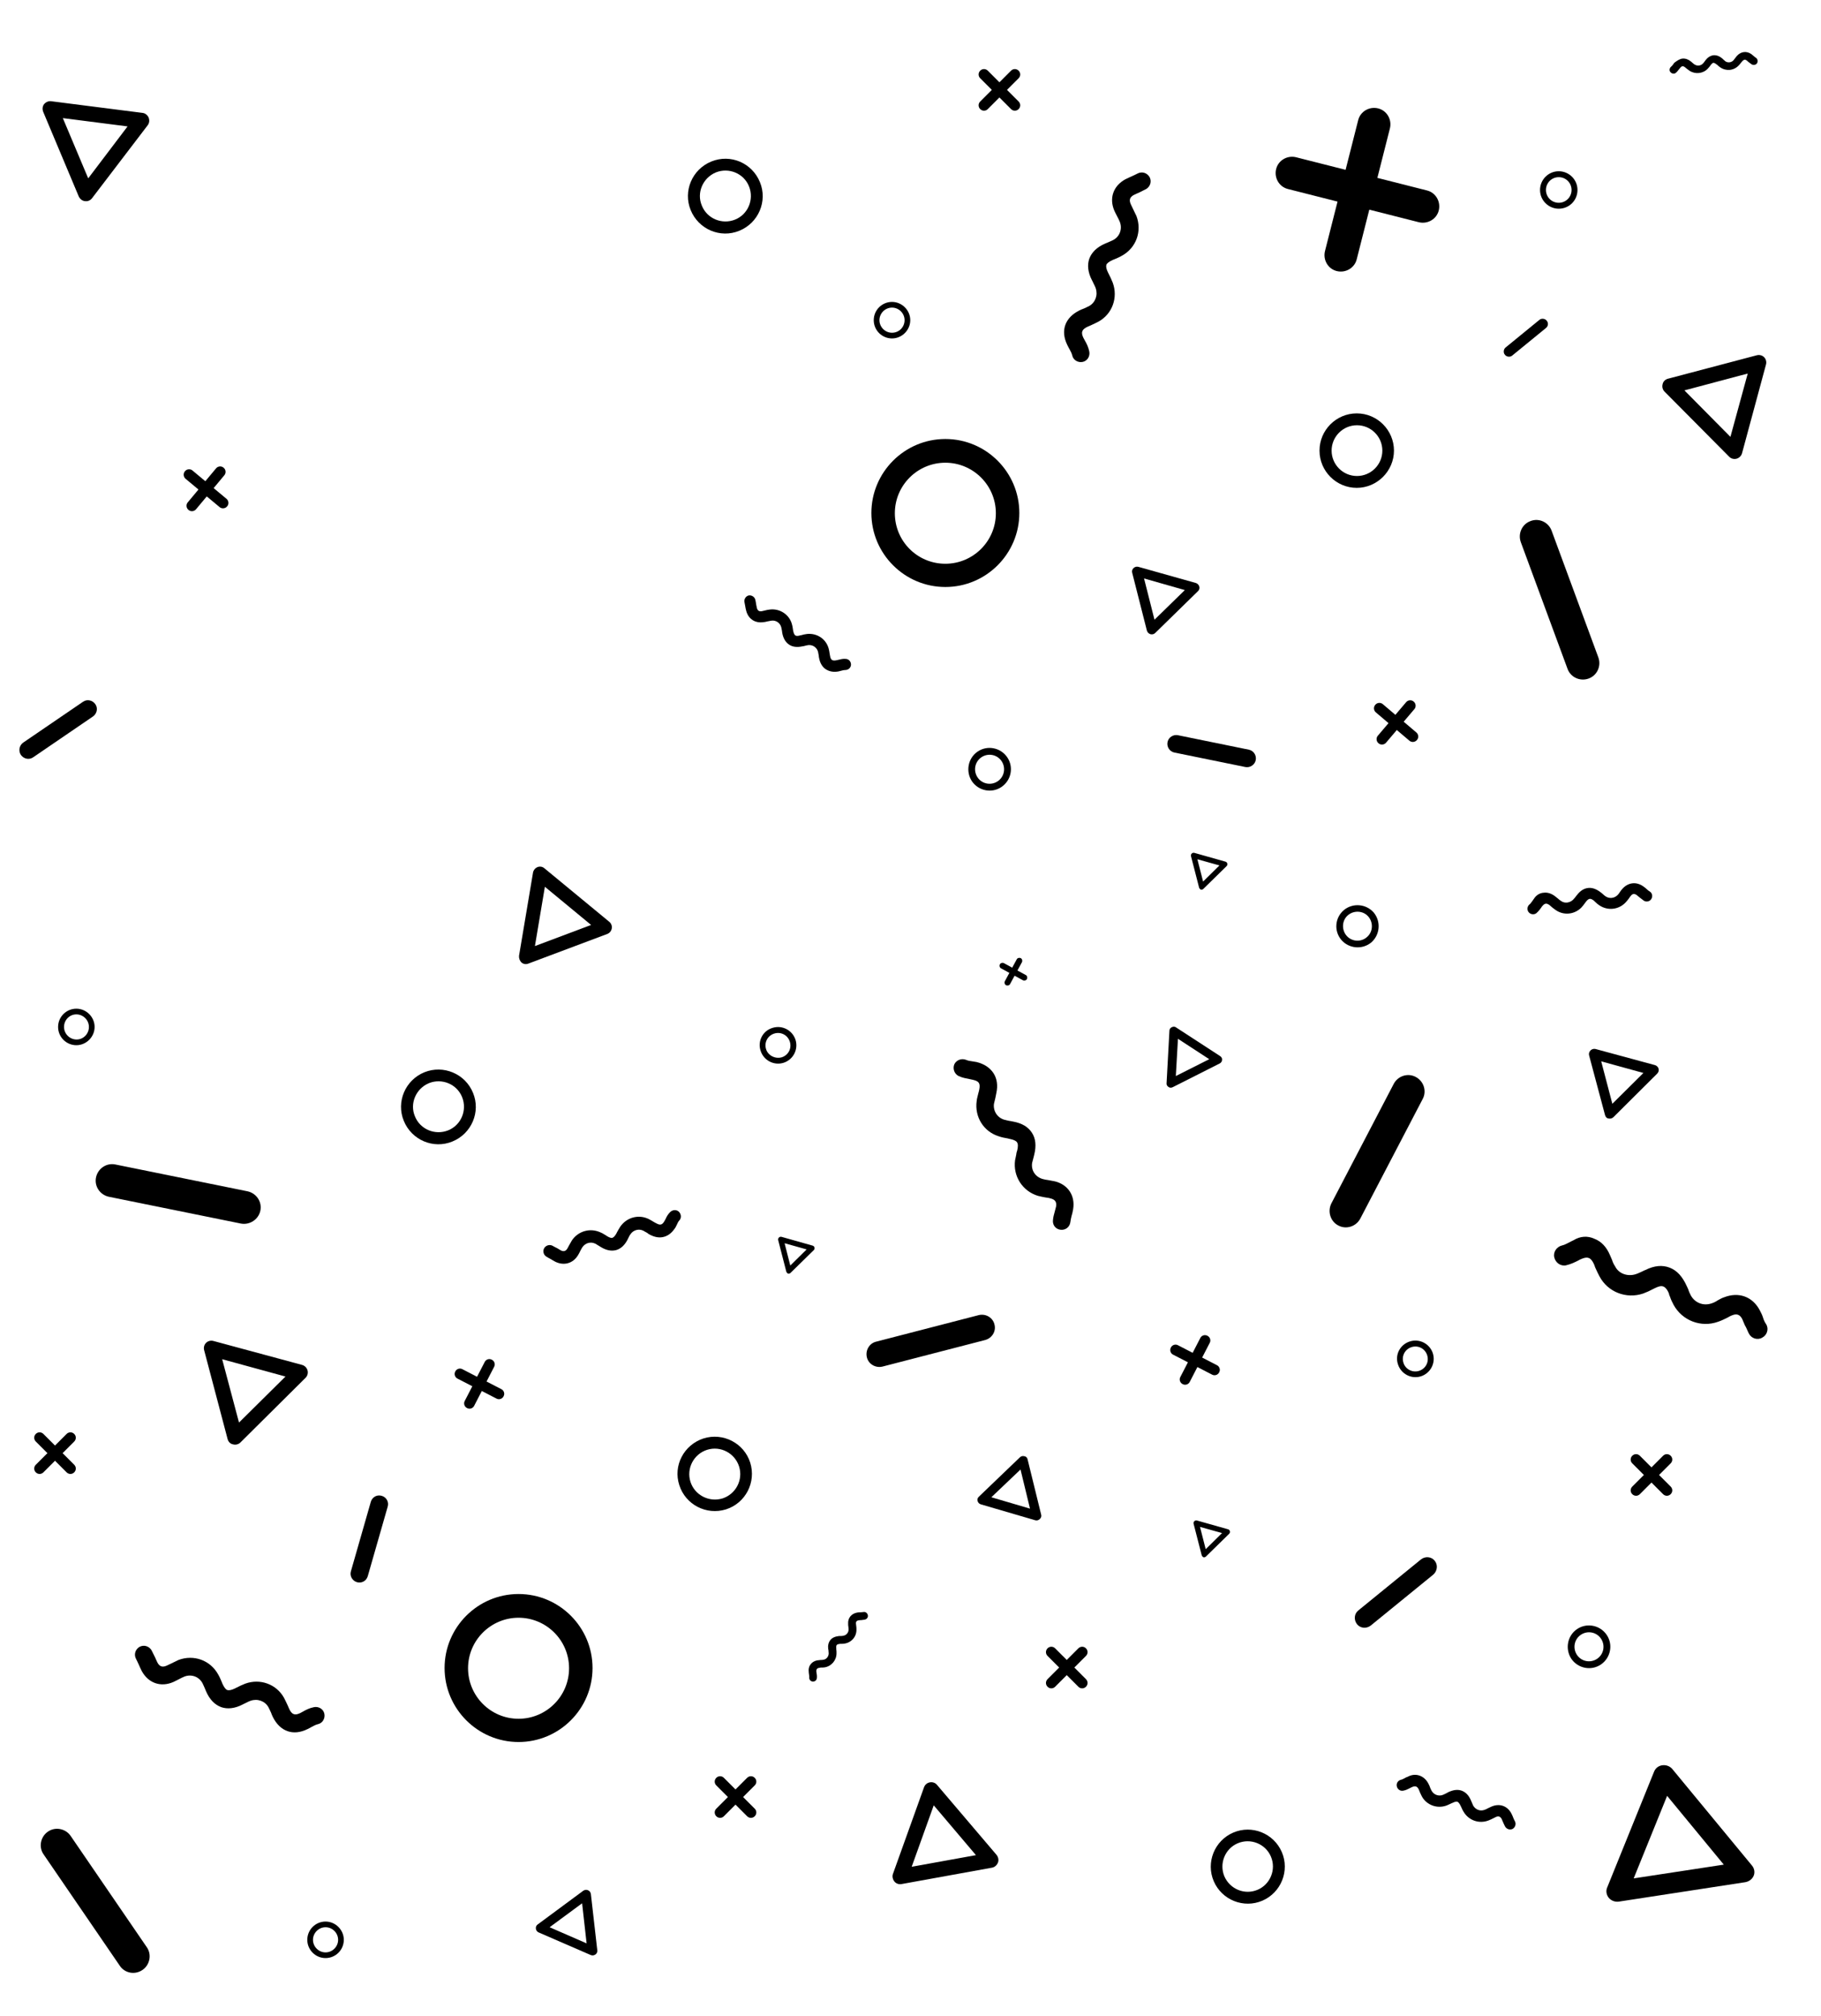 <?xml version="1.0" encoding="utf-8"?>
<!-- Generator: Adobe Illustrator 21.0.0, SVG Export Plug-In . SVG Version: 6.00 Build 0)  -->
<svg version="1.1" id="Layer_1" xmlns="http://www.w3.org/2000/svg" xmlns:xlink="http://www.w3.org/1999/xlink" x="0px" y="0px"
	 viewBox="0 0 768 850" style="enable-background:new 0 0 768 850;" xml:space="preserve">
<path d="M604.5,663.9l-26.4,21.5c-1.8,1.4-4.4,1.2-5.8-0.6l0,0c-1.4-1.8-1.2-4.4,0.6-5.8l26.4-21.5c1.8-1.4,4.4-1.2,5.8,0.6l0,0
	C606.5,659.8,606.2,662.4,604.5,663.9z"/>
<path d="M736.1,793.6l-53.4,8.2c-1.6,0.2-3.2-0.4-4.2-1.6c-1-1.2-1.3-2.9-0.7-4.3l19.8-48.9c0.6-1.5,1.9-2.5,3.5-2.7
	s3.2,0.4,4.2,1.6l33.6,40.7c1,1.2,1.3,2.9,0.7,4.3C739,792.3,737.7,793.3,736.1,793.6z M689,792l38-5.8l-23.9-29L689,792z"/>
<path d="M218.7,734.5c-17.2,0-31.2-14-31.2-31.2s14-31.2,31.2-31.2s31.2,14,31.2,31.2S235.9,734.5,218.7,734.5z M218.7,682.1
	c-11.7,0-21.3,9.5-21.3,21.3c0,11.7,9.5,21.3,21.3,21.3c11.7,0,21.3-9.5,21.3-21.3S230.4,682.1,218.7,682.1z"/>
<path d="M577.5,88.4l20.9,5.3c3.7,0.9,7.5-1.3,8.4-5l0,0c0.9-3.7-1.3-7.5-5-8.4L580.9,75l5.3-20.9c0.9-3.7-1.3-7.5-5-8.4l0,0
	c-3.7-0.9-7.5,1.3-8.4,5l-5.3,20.9l-20.9-5.3c-3.7-0.9-7.5,1.3-8.4,5l0,0c-0.9,3.7,1.3,7.5,5,8.4l20.9,5.3l-5.3,20.9
	c-0.9,3.7,1.3,7.5,5,8.4l0,0c3.7,0.9,7.5-1.3,8.4-5L577.5,88.4z"/>
<g id="_x32_OyNwC.tif">
	<g>
		<path d="M121.2,729.9c-2.5-0.9-4.6-2.9-6.1-5.9c-0.3-0.6-0.6-1.3-0.8-1.9c-0.4-0.8-0.7-1.6-1.1-2.3c-1.5-2.6-4.6-3.7-7.5-2.7
			c-0.9,0.3-1.7,0.8-2.6,1.2c-0.3,0.1-0.6,0.3-0.8,0.4c-3.3,1.7-6.4,2-9,1.1c-2.7-1-4.9-3.2-6.4-6.7c-0.2-0.4-0.3-0.8-0.5-1.2
			c-0.3-0.8-0.7-1.5-1-2.2c-1.5-2.8-4.7-3.9-7.6-2.8c-0.8,0.3-1.5,0.7-2.3,1.1c-0.8,0.4-1.5,0.8-2.4,1.2c-5.3,2.3-10.5,0.5-13.3-4.6
			c-0.5-1-0.9-1.9-1.3-2.8c-0.4-0.8-0.7-1.6-1.1-2.3c-1-1.8-0.4-4,1.4-5.1c1.8-1,4-0.4,5.1,1.4c0.6,1.1,1,2.1,1.5,3
			c0.3,0.8,0.7,1.5,1,2.2c0.9,1.7,2.1,2.1,3.9,1.3c0.6-0.3,1.3-0.6,1.9-0.9c1-0.5,2-1,3.1-1.5c6.4-2.4,13.4,0.1,16.7,6.1
			c0.6,1,1,2,1.4,2.9c0.1,0.3,0.3,0.7,0.4,1c0.7,1.5,1.4,2.5,2.1,2.7l0,0c0.7,0.2,1.8,0,3.2-0.7c0.3-0.1,0.5-0.3,0.8-0.4
			c1-0.5,2.2-1.1,3.5-1.6c6.3-2.3,13.2,0.2,16.4,6c0.6,1.1,1,2.1,1.5,3.1c0.2,0.5,0.5,1.1,0.7,1.6c1.1,2.3,2.3,2.8,4.6,1.7
			c0.4-0.2,0.8-0.4,1.3-0.7c1.2-0.7,2.6-1.4,4.5-1.8c2-0.4,4,0.8,4.4,2.8s-0.8,4-2.8,4.4c-0.8,0.2-1.6,0.6-2.5,1.1
			c-0.5,0.3-1.1,0.6-1.7,0.9C126.6,730.6,123.7,730.8,121.2,729.9z"/>
	</g>
</g>
<path d="M96,606.8l-9.9-37.5c-0.3-1.1,0-2.3,0.8-3.1s2-1.1,3.1-0.8l37.4,10.1c1.1,0.3,2,1.2,2.3,2.3s0,2.3-0.8,3.1l-27.5,27.3
	c-0.8,0.8-2,1.1-3.1,0.8C97.1,608.8,96.3,607.9,96,606.8z M93.7,573.1l7.1,26.7l19.6-19.4L93.7,573.1z"/>
<path d="M313.4,757.7l4.9-4.9c0.9-0.9,0.9-2.3,0-3.2l0,0c-0.9-0.9-2.3-0.9-3.2,0l-4.9,4.9l-4.9-4.9c-0.9-0.9-2.3-0.9-3.2,0l0,0
	c-0.9,0.9-0.9,2.3,0,3.2l4.9,4.9l-4.9,4.9c-0.9,0.9-0.9,2.3,0,3.2l0,0c0.9,0.9,2.3,0.9,3.2,0l4.9-4.9l4.9,4.9c0.9,0.9,2.3,0.9,3.2,0
	l0,0c0.9-0.9,0.9-2.3,0-3.2L313.4,757.7z"/>
<g id="_x32_OyNwC.tif_1_">
	<g>
		<path d="M348.3,282.2c-1.4-0.9-2.4-2.5-2.8-4.5c-0.1-0.4-0.2-0.9-0.2-1.3c-0.1-0.6-0.2-1.1-0.3-1.6c-0.5-1.8-2.2-3-4.1-2.8
			c-0.6,0.1-1.2,0.2-1.8,0.4c-0.2,0-0.4,0.1-0.6,0.1c-2.3,0.5-4.2,0.3-5.7-0.7s-2.5-2.7-2.9-5c0-0.3-0.1-0.5-0.1-0.8
			c-0.1-0.5-0.2-1-0.3-1.5c-0.5-1.9-2.3-3.1-4.2-2.8c-0.5,0.1-1,0.2-1.6,0.3c-0.5,0.1-1.1,0.3-1.6,0.3c-3.6,0.6-6.5-1.3-7.4-4.8
			c-0.2-0.7-0.3-1.3-0.4-1.9s-0.2-1.1-0.3-1.6c-0.3-1.2,0.4-2.5,1.6-2.9c1.2-0.3,2.5,0.4,2.9,1.6c0.2,0.7,0.3,1.4,0.4,2.1
			c0.1,0.5,0.2,1,0.3,1.5c0.3,1.2,1,1.6,2.1,1.4c0.4-0.1,0.9-0.2,1.3-0.3c0.7-0.2,1.3-0.3,2.1-0.4c4.2-0.5,8.2,2.1,9.3,6.2
			c0.2,0.7,0.3,1.3,0.4,2c0,0.2,0.1,0.5,0.1,0.7c0.2,1,0.5,1.7,0.9,2l0,0c0.4,0.3,1.1,0.3,2.1,0c0.2,0,0.4-0.1,0.5-0.1
			c0.7-0.2,1.5-0.4,2.4-0.5c4.2-0.4,8,2.1,9.1,6.2c0.2,0.7,0.3,1.4,0.4,2.1c0.1,0.4,0.1,0.7,0.2,1.1c0.3,1.6,1,2,2.6,1.7
			c0.3-0.1,0.6-0.1,0.9-0.2c0.9-0.2,1.8-0.5,3-0.4c1.3,0,2.3,1.1,2.3,2.4s-1.1,2.3-2.4,2.3c-0.5,0-1,0.1-1.7,0.3
			c-0.4,0.1-0.7,0.2-1.2,0.3C351.5,283.5,349.7,283.1,348.3,282.2z"/>
	</g>
</g>
<path d="M101.6,515.9l-55.7-11.3c-3.7-0.8-6.2-4.4-5.4-8.2l0,0c0.8-3.7,4.4-6.2,8.2-5.4l55.7,11.3c3.7,0.8,6.2,4.4,5.4,8.2l0,0
	C109,514.2,105.3,516.6,101.6,515.9z"/>
<path d="M676.9,470.1l-6.7-25.1c-0.2-0.7,0-1.5,0.6-2.1c0.5-0.5,1.3-0.8,2.1-0.6l25.1,6.8c0.7,0.2,1.3,0.8,1.5,1.5s0,1.5-0.6,2.1
	L680.5,471c-0.5,0.5-1.3,0.8-2.1,0.6C677.6,471.5,677.1,470.9,676.9,470.1z M675.3,447.5l4.7,17.9l13.1-13L675.3,447.5z"/>
<path d="M26.4,612.7l4.9-4.9c0.9-0.9,0.9-2.3,0-3.2l0,0c-0.9-0.9-2.3-0.9-3.2,0l-4.9,4.9l-4.9-4.9c-0.9-0.9-2.3-0.9-3.2,0l0,0
	c-0.9,0.9-0.9,2.3,0,3.2l4.9,4.9l-4.9,4.9c-0.9,0.9-0.9,2.3,0,3.2l0,0c0.9,0.9,2.3,0.9,3.2,0l4.9-4.9l4.9,4.9c0.9,0.9,2.3,0.9,3.2,0
	l0,0c0.9-0.9,0.9-2.3,0-3.2L26.4,612.7z"/>
<path d="M137.3,825.6c-4.3,0-7.7-3.5-7.7-7.7c0-4.3,3.5-7.7,7.7-7.7s7.7,3.5,7.7,7.7C145,822.2,141.5,825.6,137.3,825.6z
	 M137.3,812.6c-2.9,0-5.3,2.4-5.3,5.3s2.4,5.3,5.3,5.3c2.9,0,5.3-2.4,5.3-5.3S140.2,812.6,137.3,812.6z"/>
<path d="M50.5,828.8l-32.1-46.9c-2.2-3.1-1.3-7.5,1.8-9.6l0,0c3.1-2.2,7.5-1.3,9.6,1.8L61.9,821c2.2,3.1,1.3,7.5-1.8,9.6l0,0
	C56.9,832.8,52.6,832,50.5,828.8z"/>
<path d="M21.7,42.7l38.4,4.9c1.1,0.1,2.1,0.9,2.6,2c0.4,1.1,0.3,2.3-0.4,3.2L38.8,83.6c-0.7,0.9-1.8,1.4-3,1.2
	c-1.1-0.1-2.1-0.9-2.6-2l-15-35.7c-0.4-1.1-0.3-2.3,0.4-3.2C19.4,43,20.5,42.5,21.7,42.7z M53.8,53.3l-27.3-3.5l10.7,25.4L53.8,53.3
	z"/>
<g id="_x32_OyNwC.tif_2_">
	<g>
		<path d="M449.3,137c0.9-2.5,2.9-4.6,5.9-6.1c0.6-0.3,1.3-0.6,1.9-0.8c0.8-0.4,1.6-0.7,2.3-1.1c2.6-1.5,3.7-4.6,2.7-7.5
			c-0.3-0.9-0.8-1.7-1.2-2.6c-0.1-0.3-0.3-0.6-0.4-0.8c-1.7-3.3-2-6.4-1.1-9c1-2.7,3.2-4.9,6.7-6.4c0.4-0.2,0.8-0.3,1.2-0.5
			c0.8-0.3,1.5-0.7,2.2-1c2.8-1.5,3.9-4.7,2.8-7.6c-0.3-0.8-0.7-1.5-1.1-2.3s-0.8-1.5-1.2-2.4c-2.3-5.3-0.5-10.5,4.6-13.3
			c1-0.5,1.9-0.9,2.8-1.3c0.8-0.4,1.6-0.7,2.3-1.1c1.8-1,4-0.4,5.1,1.4c1,1.8,0.4,4-1.4,5.1c-1.1,0.6-2.1,1-3,1.5
			c-0.8,0.3-1.5,0.7-2.2,1c-1.7,0.9-2.1,2.1-1.3,3.9c0.3,0.6,0.6,1.3,0.9,1.9c0.5,1,1,2,1.5,3.1c2.4,6.4-0.1,13.4-6.1,16.7
			c-1,0.6-2,1-2.9,1.4c-0.3,0.1-0.7,0.3-1,0.4c-1.5,0.7-2.5,1.4-2.7,2.1l0,0c-0.2,0.7,0,1.8,0.7,3.2c0.1,0.3,0.3,0.5,0.4,0.8
			c0.5,1,1.1,2.2,1.6,3.5c2.3,6.3-0.2,13.2-6,16.4c-1.1,0.6-2.1,1-3.1,1.5c-0.5,0.2-1.1,0.5-1.6,0.7c-2.3,1.1-2.8,2.3-1.7,4.6
			c0.2,0.4,0.4,0.8,0.7,1.3c0.7,1.2,1.4,2.6,1.8,4.5c0.4,2-0.8,4-2.8,4.4s-4-0.8-4.4-2.8c-0.2-0.8-0.6-1.6-1.1-2.5
			c-0.3-0.5-0.6-1.1-0.9-1.7C448.6,142.4,448.4,139.5,449.3,137z"/>
	</g>
</g>
<path d="M703.4,159.7l37.5-9.9c1.1-0.3,2.3,0,3.1,0.8s1.1,2,0.8,3.1l-10.1,37.4c-0.3,1.1-1.2,2-2.3,2.3s-2.3,0-3.1-0.8L702,165.1
	c-0.8-0.8-1.1-2-0.8-3.1C701.4,160.9,702.3,160,703.4,159.7z M737.1,157.5l-26.7,7.1l19.4,19.6L737.1,157.5z"/>
<path d="M696.5,625.1l4.9,4.9c0.9,0.9,2.3,0.9,3.2,0l0,0c0.9-0.9,0.9-2.3,0-3.2l-4.9-4.9l4.9-4.9c0.9-0.9,0.9-2.3,0-3.2l0,0
	c-0.9-0.9-2.3-0.9-3.2,0l-4.9,4.9l-4.9-4.9c-0.9-0.9-2.3-0.9-3.2,0l0,0c-0.9,0.9-0.9,2.3,0,3.2l4.9,4.9l-4.9,4.9
	c-0.9,0.9-0.9,2.3,0,3.2l0,0c0.9,0.9,2.3,0.9,3.2,0L696.5,625.1z"/>
<path d="M556.5,190c0-8.7,7.1-15.7,15.7-15.7c8.7,0,15.7,7.1,15.7,15.7s-7.1,15.7-15.7,15.7S556.5,198.7,556.5,190z M583,190
	c0-5.9-4.8-10.7-10.7-10.7s-10.7,4.8-10.7,10.7s4.8,10.7,10.7,10.7S583,195.9,583,190z"/>
<path d="M421.5,41.1l4.9,4.9c0.9,0.9,2.3,0.9,3.2,0l0,0c0.9-0.9,0.9-2.3,0-3.2l-4.9-4.9l4.9-4.9c0.9-0.9,0.9-2.3,0-3.2l0,0
	c-0.9-0.9-2.3-0.9-3.2,0l-4.9,4.9l-4.9-4.9c-0.9-0.9-2.3-0.9-3.2,0l0,0c-0.9,0.9-0.9,2.3,0,3.2l4.9,4.9l-4.9,4.9
	c-0.9,0.9-0.9,2.3,0,3.2l0,0c0.9,0.9,2.3,0.9,3.2,0L421.5,41.1z"/>
<path d="M368.5,135c0-4.3,3.5-7.7,7.7-7.7s7.7,3.5,7.7,7.7s-3.5,7.7-7.7,7.7S368.5,139.3,368.5,135z M381.5,135
	c0-2.9-2.4-5.3-5.3-5.3s-5.3,2.4-5.3,5.3c0,2.9,2.4,5.3,5.3,5.3C379.2,140.3,381.5,137.9,381.5,135z"/>
<path d="M654.4,223.8l19.7,53.4c1.3,3.6-0.5,7.6-4.1,8.9l0,0c-3.6,1.3-7.6-0.5-8.9-4.1l-19.7-53.4c-1.3-3.6,0.5-7.6,4.1-8.9l0,0
	C649.1,218.3,653.1,220.2,654.4,223.8z"/>
<g id="_x32_OyNwC.tif_3_">
	<g>
		<path d="M651.1,376.4c1.7-0.2,3.4,0.4,5,1.7c0.4,0.3,0.7,0.6,1,0.8c0.4,0.4,0.8,0.7,1.3,1c1.5,1.1,3.6,0.8,5-0.5
			c0.4-0.4,0.8-0.9,1.2-1.4c0.1-0.2,0.2-0.3,0.4-0.5c1.4-1.9,3-2.9,4.8-3.1s3.6,0.5,5.5,2c0.2,0.2,0.4,0.3,0.6,0.5
			c0.4,0.4,0.8,0.7,1.2,1c1.6,1.1,3.7,0.9,5.1-0.5c0.4-0.4,0.7-0.8,1-1.3c0.3-0.4,0.6-0.9,1-1.3c2.4-2.7,5.8-3.2,8.8-1.1
			c0.6,0.4,1.1,0.8,1.5,1.2c0.4,0.4,0.8,0.7,1.3,1c1.1,0.7,1.3,2.2,0.6,3.2c-0.7,1.1-2.2,1.3-3.2,0.6c-0.6-0.4-1.1-0.9-1.7-1.3
			c-0.4-0.3-0.8-0.7-1.2-1c-1-0.7-1.8-0.6-2.5,0.3c-0.3,0.3-0.5,0.7-0.8,1.1c-0.4,0.5-0.8,1.1-1.4,1.7c-2.9,3.1-7.6,3.6-11.1,1.2
			c-0.6-0.4-1.1-0.8-1.6-1.3c-0.2-0.2-0.4-0.3-0.5-0.5c-0.8-0.7-1.5-1-2-0.9l0,0c-0.5,0.1-1,0.5-1.6,1.3c-0.1,0.1-0.2,0.3-0.3,0.4
			c-0.4,0.6-0.9,1.2-1.5,1.9c-2.9,3-7.5,3.5-10.9,1.1c-0.6-0.4-1.2-0.9-1.7-1.3c-0.3-0.2-0.5-0.5-0.8-0.7c-1.3-1-2.1-0.9-3.1,0.3
			c-0.2,0.2-0.4,0.5-0.5,0.7c-0.5,0.7-1.1,1.5-2,2.3c-1,0.8-2.5,0.6-3.3-0.4s-0.6-2.5,0.4-3.3c0.4-0.3,0.7-0.8,1.1-1.3
			c0.2-0.3,0.4-0.6,0.7-1C647.9,377.4,649.4,376.5,651.1,376.4z"/>
	</g>
</g>
<path d="M505.2,249.3l-18,17.6c-0.5,0.5-1.3,0.7-2,0.5s-1.3-0.8-1.5-1.5l-6.2-24.4c-0.2-0.7,0-1.5,0.6-2c0.5-0.5,1.3-0.7,2-0.5
	l24.2,6.8c0.7,0.2,1.3,0.8,1.5,1.5C506,248,505.8,248.8,505.2,249.3z M486.9,261.3l12.8-12.5l-17.2-4.9L486.9,261.3z"/>
<path d="M446.7,703.1l-4.9,4.9c-0.9,0.9-0.9,2.3,0,3.2l0,0c0.9,0.9,2.3,0.9,3.2,0l4.9-4.9l4.9,4.9c0.9,0.9,2.3,0.9,3.2,0l0,0
	c0.9-0.9,0.9-2.3,0-3.2l-4.9-4.9l4.9-4.9c0.9-0.9,0.9-2.3,0-3.2l0,0c-0.9-0.9-2.3-0.9-3.2,0l-4.9,4.9L445,695
	c-0.9-0.9-2.3-0.9-3.2,0l0,0c-0.9,0.9-0.9,2.3,0,3.2L446.7,703.1z"/>
<path d="M398.7,247.5c-17.2,0-31.2-14-31.2-31.2s14-31.2,31.2-31.2s31.2,14,31.2,31.2S415.9,247.5,398.7,247.5z M398.7,195.1
	c-11.7,0-21.3,9.5-21.3,21.3s9.5,21.3,21.3,21.3c11.7,0,21.3-9.5,21.3-21.3S410.4,195.1,398.7,195.1z"/>
<path d="M218.9,403l5.9-35.1c0.2-1,0.9-1.9,1.9-2.3s2.1-0.2,2.9,0.5l27.4,22.6c0.8,0.7,1.2,1.7,1,2.8s-0.9,1.9-1.9,2.3l-33.3,12.5
	c-1,0.4-2.1,0.2-2.9-0.5C219.2,405.1,218.8,404,218.9,403z M229.8,373.9l-4.2,25l23.7-8.9L229.8,373.9z"/>
<path d="M24.5,433c0-4.3,3.5-7.7,7.7-7.7s7.7,3.5,7.7,7.7s-3.5,7.7-7.7,7.7S24.5,437.3,24.5,433z M37.5,433c0-2.9-2.4-5.3-5.3-5.3
	S27,430.1,27,433s2.4,5.3,5.3,5.3S37.5,435.9,37.5,433z"/>
<g id="_x32_OyNwC.tif_4_">
	<g>
		<path d="M598.8,748.7c1.6,0.6,2.9,1.8,3.8,3.7c0.2,0.4,0.4,0.8,0.5,1.2c0.2,0.5,0.4,1,0.7,1.5c0.9,1.6,2.9,2.4,4.7,1.7
			c0.5-0.2,1.1-0.5,1.7-0.8c0.2-0.1,0.3-0.2,0.5-0.3c2.1-1,4-1.3,5.7-0.7s3.1,2,4,4.2c0.1,0.2,0.2,0.5,0.3,0.7
			c0.2,0.5,0.4,1,0.6,1.4c1,1.7,2.9,2.5,4.8,1.8c0.5-0.2,1-0.4,1.5-0.7c0.5-0.2,1-0.5,1.5-0.7c3.3-1.4,6.6-0.3,8.3,2.9
			c0.3,0.6,0.6,1.2,0.8,1.8c0.2,0.5,0.4,1,0.7,1.5c0.6,1.1,0.2,2.5-0.9,3.2c-1.1,0.6-2.5,0.2-3.2-0.9c-0.4-0.7-0.6-1.3-0.9-1.9
			c-0.2-0.5-0.4-1-0.6-1.4c-0.6-1-1.3-1.3-2.4-0.8c-0.4,0.2-0.8,0.4-1.2,0.6c-0.6,0.3-1.2,0.6-2,0.9c-4,1.5-8.4-0.1-10.5-3.8
			c-0.4-0.6-0.6-1.2-0.9-1.8c-0.1-0.2-0.2-0.4-0.3-0.6c-0.4-0.9-0.9-1.5-1.3-1.7l0,0c-0.4-0.2-1.1,0-2,0.4c-0.2,0.1-0.3,0.2-0.5,0.2
			c-0.6,0.3-1.4,0.7-2.2,1c-3.9,1.4-8.3-0.2-10.3-3.8c-0.4-0.7-0.6-1.3-0.9-1.9c-0.1-0.3-0.3-0.7-0.4-1c-0.7-1.5-1.5-1.7-2.9-1.1
			c-0.3,0.1-0.5,0.3-0.8,0.4c-0.8,0.4-1.7,0.9-2.8,1.1c-1.3,0.3-2.5-0.5-2.8-1.8s0.5-2.5,1.8-2.8c0.5-0.1,1-0.4,1.6-0.7
			c0.3-0.2,0.7-0.4,1.1-0.5C595.4,748.2,597.2,748.1,598.8,748.7z"/>
	</g>
</g>
<path d="M561.5,507.4l26.3-50.4c1.8-3.4,6-4.7,9.3-2.9l0,0c3.4,1.8,4.7,6,2.9,9.3l-26.3,50.4c-1.8,3.4-6,4.7-9.3,2.9l0,0
	C561.1,515,559.8,510.8,561.5,507.4z"/>
<path d="M520.1,772.7c7.9-3.4,17.1,0.3,20.5,8.2s-0.3,17.1-8.2,20.5s-17.1-0.3-20.5-8.2C508.5,785.3,512.2,776.1,520.1,772.7z
	 M530.4,796.8c5.4-2.3,7.9-8.6,5.6-14c-2.3-5.4-8.6-7.9-14-5.6c-5.4,2.3-7.9,8.6-5.6,14C518.8,796.6,525,799.1,530.4,796.8z"/>
<path d="M433.4,615.4l5.7,23.2c0.2,0.7,0,1.4-0.6,1.9c-0.5,0.5-1.2,0.7-1.9,0.5l-22.9-6.7c-0.7-0.2-1.2-0.7-1.4-1.4
	c-0.2-0.7,0-1.4,0.6-1.9l17.2-16.5c0.5-0.5,1.2-0.7,1.9-0.5C432.8,614.1,433.3,614.7,433.4,615.4z M434.4,636.1l-4-16.5l-12.3,11.7
	L434.4,636.1z"/>
<path d="M87.2,209.3l5.4,4.5c0.9,0.8,2.4,0.7,3.2-0.3l0,0c0.8-0.9,0.7-2.4-0.3-3.2l-5.4-4.5l4.5-5.4c0.8-0.9,0.7-2.4-0.3-3.2l0,0
	c-0.9-0.8-2.4-0.7-3.2,0.3l-4.5,5.4l-5.4-4.5c-0.9-0.8-2.4-0.7-3.2,0.3l0,0c-0.8,0.9-0.7,2.4,0.3,3.2l5.4,4.5l-4.5,5.4
	c-0.8,0.9-0.7,2.4,0.3,3.2l0,0c0.9,0.8,2.4,0.7,3.2-0.3L87.2,209.3z"/>
<g id="_x32_OyNwC.tif_5_">
	<g>
		<path d="M419,452.5c1.5,2.3,1.9,5.2,1.2,8.4c-0.1,0.7-0.3,1.3-0.4,2c-0.2,0.9-0.4,1.6-0.6,2.5c-0.4,2.9,1.3,5.8,4.3,6.7
			c0.9,0.2,1.8,0.5,2.8,0.6c0.3,0.1,0.6,0.1,1,0.2c3.7,0.7,6.3,2.2,7.9,4.7c1.6,2.4,1.9,5.5,1,9.2c-0.1,0.4-0.2,0.8-0.3,1.2
			c-0.2,0.8-0.4,1.6-0.6,2.3c-0.5,3.1,1.3,5.9,4.4,6.8c0.8,0.2,1.6,0.4,2.6,0.5c0.8,0.2,1.7,0.3,2.6,0.5c5.6,1.4,8.6,6.1,7.7,11.7
			c-0.2,1.1-0.4,2.1-0.7,3c-0.2,0.9-0.4,1.7-0.5,2.6c-0.3,2-2.1,3.4-4.2,3.1s-3.4-2.1-3.1-4.2c0.1-1.2,0.4-2.2,0.7-3.3
			c0.2-0.8,0.4-1.6,0.6-2.3c0.3-1.9-0.4-2.9-2.3-3.4c-0.6-0.2-1.3-0.3-2.1-0.4c-1.1-0.2-2.2-0.4-3.3-0.7c-6.5-2-10.5-8.3-9.6-15
			c0.2-1.1,0.5-2.1,0.6-3.1c0.1-0.3,0.2-0.8,0.3-1c0.4-1.6,0.4-2.8-0.1-3.5l0,0c-0.4-0.6-1.5-1.1-3.1-1.4c-0.3-0.1-0.6-0.1-0.8-0.2
			c-1.1-0.2-2.4-0.4-3.8-0.9c-6.4-2-10.2-8.2-9.3-14.8c0.1-1.2,0.5-2.3,0.7-3.3c0.2-0.6,0.3-1.2,0.4-1.6c0.5-2.6-0.1-3.5-2.6-4.1
			c-0.4-0.1-1-0.2-1.4-0.3c-1.4-0.3-3-0.5-4.7-1.3c-1.8-0.9-2.6-3.1-1.8-5c0.9-1.8,3.1-2.6,5-1.8c0.7,0.3,1.6,0.5,2.6,0.6
			c0.6,0.1,1.3,0.2,1.8,0.3C415.1,448.6,417.5,450.2,419,452.5z"/>
	</g>
</g>
<path d="M199.2,584.5l-3.2,6.2c-0.6,1.1-0.1,2.5,1,3l0,0c1.1,0.6,2.5,0.1,3-1l3.2-6.2l6.2,3.2c1.1,0.6,2.5,0.1,3-1l0,0
	c0.6-1.1,0.1-2.5-1-3l-6.2-3.2l3.2-6.2c0.6-1.1,0.1-2.5-1-3l0,0c-1.1-0.6-2.5-0.1-3,1l-3.2,6.2l-6.2-3.2c-1.1-0.6-2.5-0.1-3,1l0,0
	c-0.6,1.1-0.1,2.5,1,3L199.2,584.5z"/>
<path d="M296.7,606.5c8.3-2.6,17.1,2,19.7,10.2c2.6,8.3-2,17.1-10.2,19.7c-8.3,2.6-17.1-2-19.7-10.2
	C283.8,618,288.4,609.2,296.7,606.5z M304.7,631.8c5.6-1.8,8.8-7.8,7-13.5c-1.8-5.6-7.8-8.8-13.5-7c-5.6,1.8-8.8,7.8-7,13.5
	C293,630.4,299,633.5,304.7,631.8z"/>
<path d="M501,574.4l-3.2,6.2c-0.6,1.1-0.1,2.5,1,3l0,0c1.1,0.6,2.5,0.1,3-1l3.2-6.2l6.2,3.2c1.1,0.6,2.5,0.1,3-1l0,0
	c0.6-1.1,0.1-2.5-1-3l-6.2-3.2l3.2-6.2c0.6-1.1,0.1-2.5-1-3l0,0c-1.1-0.6-2.5-0.1-3,1l-3.2,6.2l-6.2-3.2c-1.1-0.6-2.5-0.1-3,1l0,0
	c-0.6,1.1-0.1,2.5,1,3L501,574.4z"/>
<path d="M325.8,433.4c4.1-1.3,8.4,1,9.7,5c1.3,4.1-1,8.4-5,9.7c-4.1,1.3-8.4-1-9.7-5C319.4,439,321.7,434.6,325.8,433.4z
	 M329.7,445.8c2.8-0.9,4.3-3.8,3.4-6.6c-0.9-2.8-3.8-4.3-6.6-3.4c-2.8,0.9-4.3,3.8-3.4,6.6C323.9,445,326.9,446.6,329.7,445.8z"/>
<path d="M418.3,787.5l-38.1,6.9c-1.1,0.2-2.3-0.2-3-1.1c-0.7-0.9-1-2.1-0.6-3.2l13.1-36.5c0.4-1.1,1.3-1.9,2.5-2.1
	c1.1-0.2,2.3,0.2,3,1.1l25.1,29.5c0.7,0.9,1,2.1,0.6,3.2C420.4,786.5,419.5,787.3,418.3,787.5z M384.5,787.1l27.1-4.9l-17.8-21
	L384.5,787.1z"/>
<path d="M594.6,565.6c4.1-1.3,8.4,1,9.7,5c1.3,4.1-1,8.4-5,9.7c-4.1,1.3-8.4-1-9.7-5C588.2,571.2,590.5,566.9,594.6,565.6z
	 M598.5,578c2.8-0.9,4.3-3.8,3.4-6.6c-0.9-2.8-3.8-4.3-6.6-3.4c-2.8,0.9-4.3,3.8-3.4,6.6C592.7,577.3,595.7,578.9,598.5,578z"/>
<path d="M588.5,301.4l-5.3-4.5c-0.9-0.8-2.4-0.7-3.2,0.3l0,0c-0.8,0.9-0.7,2.4,0.3,3.2l5.3,4.5l-4.5,5.3c-0.8,0.9-0.7,2.4,0.3,3.2
	l0,0c0.9,0.8,2.4,0.7,3.2-0.3l4.5-5.3l5.3,4.5c0.9,0.8,2.4,0.7,3.2-0.3l0,0c0.8-0.9,0.7-2.4-0.3-3.2l-5.3-4.5l4.5-5.3
	c0.8-0.9,0.7-2.4-0.3-3.2l0,0c-0.9-0.8-2.4-0.7-3.2,0.3L588.5,301.4z"/>
<path d="M226.8,811.4l19.2-14.2c0.6-0.4,1.3-0.5,2-0.2s1.1,0.9,1.2,1.6l2.7,23.7c0.1,0.7-0.2,1.4-0.8,1.8s-1.3,0.5-2,0.2l-21.9-9.5
	c-0.7-0.3-1.1-0.9-1.2-1.6C225.9,812.5,226.2,811.8,226.8,811.4z M245.5,802.5l-13.7,10.1l15.6,6.8L245.5,802.5z"/>
<path d="M199.5,460.8c3.3,8-0.6,17.2-8.7,20.5c-8,3.3-17.2-0.6-20.5-8.7c-3.3-8,0.6-17.2,8.7-20.5
	C187,448.9,196.2,452.7,199.5,460.8z M175,470.7c2.2,5.5,8.5,8.1,14,5.9s8.1-8.5,5.9-14s-8.5-8.1-14-5.9
	C175.4,459,172.7,465.3,175,470.7z"/>
<g id="_x32_OyNwC.tif_6_">
	<g>
		<path d="M709.6,24.7c1.2-0.1,2.4,0.3,3.5,1.2c0.2,0.2,0.5,0.4,0.7,0.6c0.3,0.3,0.6,0.5,0.9,0.7c1.1,0.7,2.5,0.6,3.5-0.4
			c0.3-0.3,0.5-0.6,0.8-1c0.1-0.1,0.2-0.2,0.2-0.3c1-1.3,2.1-2,3.4-2.2c1.3-0.1,2.5,0.3,3.8,1.4c0.1,0.1,0.3,0.2,0.4,0.4
			c0.3,0.2,0.6,0.5,0.8,0.7c1.1,0.8,2.6,0.6,3.5-0.4c0.2-0.3,0.5-0.6,0.7-0.9s0.5-0.6,0.7-0.9c1.7-1.9,4.1-2.2,6.1-0.8
			c0.4,0.3,0.7,0.6,1.1,0.9c0.3,0.3,0.6,0.5,0.9,0.7c0.7,0.5,0.9,1.5,0.4,2.3c-0.5,0.7-1.5,0.9-2.3,0.4c-0.4-0.3-0.8-0.6-1.2-0.9
			c-0.3-0.2-0.6-0.5-0.8-0.7c-0.7-0.5-1.2-0.4-1.8,0.2c-0.2,0.2-0.4,0.5-0.6,0.7c-0.3,0.4-0.6,0.8-1,1.2c-2.1,2.2-5.3,2.5-7.8,0.8
			c-0.4-0.3-0.8-0.6-1.1-0.9c-0.1-0.1-0.2-0.2-0.4-0.3c-0.6-0.5-1-0.7-1.4-0.7l0,0c-0.3,0-0.7,0.4-1.1,0.9c-0.1,0.1-0.2,0.2-0.2,0.3
			c-0.3,0.4-0.7,0.9-1.1,1.3c-2,2.1-5.3,2.4-7.7,0.8c-0.4-0.3-0.8-0.6-1.2-0.9c-0.2-0.2-0.4-0.3-0.6-0.5c-0.9-0.7-1.4-0.6-2.1,0.2
			c-0.1,0.2-0.2,0.3-0.4,0.5c-0.4,0.5-0.8,1.1-1.4,1.6c-0.7,0.6-1.7,0.4-2.3-0.3c-0.6-0.7-0.4-1.7,0.3-2.3c0.3-0.2,0.5-0.5,0.8-0.9
			c0.2-0.2,0.3-0.4,0.5-0.7C707.4,25.5,708.5,24.8,709.6,24.7z"/>
	</g>
</g>
<path d="M649.5,80.1c0-4.3,3.5-7.9,7.9-7.9c4.3,0,7.9,3.5,7.9,7.9s-3.5,7.9-7.9,7.9C653.1,88,649.5,84.5,649.5,80.1z M662.8,80.1
	c0-3-2.4-5.4-5.4-5.4s-5.4,2.4-5.4,5.4s2.4,5.4,5.4,5.4C660.4,85.5,662.8,83.1,662.8,80.1z"/>
<path d="M320.5,76.8c3.3,8-0.6,17.2-8.7,20.5c-8,3.3-17.2-0.6-20.5-8.7c-3.3-8,0.6-17.2,8.7-20.5S317.2,68.7,320.5,76.8z M296,86.7
	c2.2,5.5,8.5,8.1,14,5.9s8.1-8.5,5.9-14s-8.5-8.1-14-5.9C296.4,75,293.7,81.3,296,86.7z"/>
<path d="M429.1,409.2l1.9-3.5c0.3-0.6,0.1-1.4-0.5-1.7l0,0c-0.6-0.3-1.4-0.1-1.7,0.5l-1.9,3.5l-3.5-1.9c-0.6-0.3-1.4-0.1-1.7,0.5
	l0,0c-0.3,0.6-0.1,1.4,0.5,1.7l3.5,1.9l-1.9,3.5c-0.3,0.6-0.1,1.4,0.5,1.7l0,0c0.6,0.3,1.4,0.1,1.7-0.5l1.9-3.5l3.5,1.9
	c0.6,0.3,1.4,0.1,1.7-0.5l0,0c0.3-0.6,0.1-1.4-0.5-1.7L429.1,409.2z"/>
<path d="M566.8,383.7c3.8-3.1,9.4-2.6,12.6,1.1c3.1,3.8,2.6,9.4-1.1,12.6c-3.8,3.1-9.4,2.6-12.6-1.1
	C562.5,392.5,563,386.9,566.8,383.7z M576.4,395.2c2.6-2.1,2.9-6,0.8-8.6s-6-2.9-8.6-0.8s-2.9,6-0.8,8.6S573.8,397.4,576.4,395.2z"
	/>
<path d="M505.7,374.2l-3.4-13.2c-0.1-0.4,0-0.8,0.3-1.1c0.3-0.3,0.7-0.4,1.1-0.3l13.1,3.7c0.4,0.1,0.7,0.4,0.8,0.8s0,0.8-0.3,1.1
	l-9.8,9.6c-0.3,0.3-0.7,0.4-1.1,0.3C506.1,374.9,505.8,374.6,505.7,374.2z M505,362.3l2.4,9.4l6.9-6.8L505,362.3z"/>
<path d="M412.3,316.9c4.1-2.8,9.7-1.7,12.5,2.4s1.7,9.7-2.4,12.5s-9.7,1.7-12.5-2.4C407.2,325.3,408.2,319.7,412.3,316.9z
	 M420.8,329.4c2.8-1.9,3.5-5.7,1.6-8.5s-5.7-3.5-8.5-1.6s-3.5,5.7-1.6,8.5S418,331.3,420.8,329.4z"/>
<path d="M514.4,448.4l-19.8,10c-0.6,0.3-1.3,0.3-1.8-0.1c-0.6-0.4-0.9-1-0.8-1.6l1.2-22.1c0-0.7,0.4-1.2,1-1.5s1.3-0.3,1.8,0.1
	l18.6,12.1c0.6,0.4,0.9,1,0.8,1.6C515.4,447.5,515,448.1,514.4,448.4z M495.9,453.7l14.1-7.1l-13.2-8.6L495.9,453.7z"/>
<path d="M525.2,323.4l-29.9-6.1c-2-0.4-3.3-2.4-2.9-4.4l0,0c0.4-2,2.4-3.3,4.4-2.9l29.9,6.1c2,0.4,3.3,2.4,2.9,4.4l0,0
	C529.2,322.5,527.2,323.8,525.2,323.4z"/>
<path d="M652,138.3l-14.2,11.6c-0.9,0.8-2.4,0.6-3.1-0.3l0,0c-0.8-0.9-0.6-2.4,0.3-3.1l14.2-11.6c0.9-0.8,2.4-0.6,3.1,0.3l0,0
	C653.1,136.1,653,137.5,652,138.3z"/>
<path d="M9.8,313.1L35,295.9c1.7-1.2,4-0.7,5.2,1l0,0c1.2,1.7,0.7,4-1,5.2L14,319.3c-1.7,1.2-4,0.7-5.2-1l0,0
	C7.7,316.6,8.1,314.3,9.8,313.1z"/>
<path d="M148,662.5l8.4-29.3c0.6-2,2.6-3.1,4.6-2.5l0,0c2,0.6,3.1,2.6,2.5,4.6l-8.4,29.3c-0.6,2-2.6,3.1-4.6,2.5l0,0
	C148.6,666.5,147.4,664.5,148,662.5z"/>
<g id="_x32_OyNwC.tif_7_">
	<g>
		<path d="M342,701.6c0.7-0.9,1.9-1.5,3.3-1.6c0.3,0,0.6-0.1,0.9-0.1c0.4,0,0.8,0,1.1-0.1c1.3-0.2,2.2-1.4,2.2-2.7
			c0-0.4-0.1-0.8-0.1-1.3c0-0.1,0-0.3-0.1-0.4c-0.2-1.6,0.1-2.9,0.9-3.9s2-1.5,3.7-1.7c0.2,0,0.4,0,0.6,0c0.4,0,0.7,0,1.1-0.1
			c1.4-0.2,2.3-1.4,2.3-2.7c0-0.4-0.1-0.7-0.1-1.1c-0.1-0.4-0.1-0.8-0.1-1.2c-0.2-2.5,1.4-4.4,3.9-4.8c0.5-0.1,0.9-0.1,1.4-0.1
			c0.4,0,0.8-0.1,1.1-0.1c0.9-0.2,1.7,0.4,1.9,1.3c0.2,0.9-0.4,1.7-1.3,1.9c-0.5,0.1-1,0.1-1.5,0.2c-0.4,0-0.7,0-1.1,0.1
			c-0.8,0.1-1.2,0.6-1.1,1.4c0,0.3,0.1,0.6,0.1,0.9c0.1,0.5,0.1,1,0.1,1.5c0.1,3-2,5.5-5,6c-0.5,0.1-1,0.1-1.4,0.1
			c-0.2,0-0.3,0-0.5,0c-0.7,0.1-1.2,0.2-1.4,0.5l0,0c-0.2,0.2-0.3,0.8-0.2,1.4c0,0.1,0,0.3,0,0.4c0.1,0.5,0.1,1.1,0.1,1.7
			c0,2.9-2.1,5.4-4.9,5.9c-0.5,0.1-1,0.1-1.5,0.1c-0.3,0-0.5,0-0.7,0.1c-1.1,0.1-1.5,0.6-1.4,1.7c0,0.2,0.1,0.4,0.1,0.6
			c0.1,0.6,0.2,1.3,0.1,2.1c-0.1,0.9-0.9,1.5-1.8,1.4s-1.5-0.9-1.4-1.8c0-0.3,0-0.7-0.1-1.2c0-0.3-0.1-0.5-0.1-0.8
			C340.9,703.7,341.2,702.5,342,701.6z"/>
	</g>
</g>
<g id="_x32_OyNwC.tif_8_">
	<g>
		<path d="M672.4,522.3c2.9,1.1,5.1,3.4,6.6,6.9c0.4,0.8,0.6,1.5,0.9,2.1c0.3,1,0.7,1.8,1.3,2.7c1.5,3,5.1,4.3,8.5,3.3
			c1-0.3,2-0.8,3.1-1.3c0.3-0.2,0.6-0.3,1.1-0.5c3.8-1.9,7.2-2.2,10.3-1c3.1,1.2,5.4,3.8,7.2,7.8c0.2,0.5,0.4,0.8,0.6,1.3
			c0.3,1,0.7,1.8,1.1,2.6c1.7,3.1,5.2,4.5,8.6,3.4c1-0.3,1.8-0.7,2.7-1.3c0.8-0.4,1.7-1,2.7-1.3c6.1-2.4,12-0.4,15.1,5.5
			c0.6,1.1,1.1,2.2,1.4,3.2c0.3,1,0.7,1.8,1.3,2.7c1.2,2,0.3,4.6-1.7,5.6c-2,1.2-4.6,0.3-5.6-1.7c-0.6-1.1-1-2.4-1.7-3.5
			c-0.4-0.8-0.7-1.8-1.1-2.6c-1-2-2.4-2.4-4.3-1.6c-0.7,0.2-1.4,0.7-2.2,1.1c-1.1,0.5-2.2,1.1-3.7,1.6c-7.2,2.6-15.2-0.5-18.8-7.2
			c-0.6-1.1-1.1-2.2-1.5-3.4c-0.2-0.5-0.4-0.8-0.4-1.2c-0.7-1.8-1.6-2.8-2.5-3.1l0,0c-0.9-0.3-2,0-3.6,0.8c-0.2,0.1-0.6,0.3-0.8,0.4
			c-1.1,0.6-2.4,1.2-4,1.8c-7.1,2.4-14.9-0.6-18.4-7.2c-0.6-1.1-1.2-2.4-1.7-3.5c-0.3-0.6-0.4-1.2-0.7-1.8c-1.3-2.7-2.6-3.2-5.2-2.1
			c-0.5,0.2-1.1,0.5-1.4,0.7c-1.4,0.7-3,1.5-5.1,2c-2.3,0.5-4.5-1.1-5-3.4s1.1-4.5,3.4-5c0.9-0.2,1.8-0.7,2.8-1.2
			c0.6-0.3,1.1-0.6,2-1C666.4,521.2,669.6,521,672.4,522.3z"/>
	</g>
</g>
<path d="M665.1,686.9c4.1-2.8,9.7-1.7,12.5,2.4c2.8,4.1,1.7,9.7-2.4,12.5c-4.1,2.8-9.7,1.7-12.5-2.4
	C660,695.3,661,689.7,665.1,686.9z M673.6,699.4c2.8-1.9,3.5-5.7,1.6-8.5c-1.9-2.8-5.7-3.5-8.5-1.6c-2.8,1.9-3.5,5.7-1.6,8.5
	C667,700.6,670.8,701.3,673.6,699.4z"/>
<path d="M506.8,655.7l-3.4-13.2c-0.1-0.4,0-0.8,0.3-1.1c0.3-0.3,0.7-0.4,1.1-0.3l13.1,3.7c0.4,0.1,0.7,0.4,0.8,0.8
	c0.1,0.4,0,0.8-0.3,1.1l-9.8,9.6c-0.3,0.3-0.7,0.4-1.1,0.3C507.2,656.4,506.9,656.1,506.8,655.7z M506.1,643.8l2.4,9.4l6.9-6.8
	L506.1,643.8z"/>
<path d="M415.5,565l-43.3,11.2c-2.9,0.7-5.9-1-6.6-3.9l0,0c-0.7-2.9,1-5.9,3.9-6.6l43.3-11.2c2.9-0.7,5.9,1,6.6,3.9l0,0
	C420.2,561.3,418.4,564.2,415.5,565z"/>
<path d="M331.6,536.1l-3.4-13.2c-0.1-0.4,0-0.8,0.3-1.1c0.3-0.3,0.7-0.4,1.1-0.3l13.1,3.7c0.4,0.1,0.7,0.4,0.8,0.8
	c0.1,0.4,0,0.8-0.3,1.1l-9.8,9.6c-0.3,0.3-0.7,0.4-1.1,0.3C332,536.8,331.7,536.5,331.6,536.1z M330.9,524.2l2.4,9.4l6.9-6.8
	L330.9,524.2z"/>
<g id="_x32_OyNwC.tif_9_">
	<g>
		<path d="M280,521.5c-1.8,0.5-3.8,0.2-5.9-0.9c-0.4-0.2-0.9-0.5-1.2-0.8c-0.6-0.3-1.1-0.6-1.6-0.9c-1.9-0.9-4.2-0.3-5.4,1.5
			c-0.4,0.5-0.7,1.2-1,1.8c-0.1,0.2-0.2,0.4-0.3,0.6c-1.2,2.3-2.9,3.8-4.8,4.3c-2,0.5-4.1,0.1-6.4-1.3c-0.3-0.2-0.5-0.3-0.8-0.5
			c-0.5-0.3-1-0.6-1.5-0.9c-2-1-4.3-0.3-5.5,1.5c-0.3,0.5-0.6,1-0.9,1.6c-0.3,0.6-0.5,1.1-0.9,1.7c-2.1,3.5-5.9,4.6-9.6,2.8
			c-0.7-0.4-1.3-0.7-1.9-1.1c-0.6-0.3-1.1-0.6-1.6-0.9c-1.3-0.6-1.9-2.2-1.3-3.5c0.6-1.3,2.2-1.9,3.5-1.3c0.8,0.4,1.4,0.8,2.1,1.1
			c0.5,0.3,1,0.6,1.5,0.9c1.2,0.6,2.1,0.4,2.8-0.8c0.2-0.4,0.5-0.9,0.7-1.3c0.4-0.7,0.8-1.4,1.2-2.1c2.7-4,7.8-5.4,12.2-3.3
			c0.8,0.3,1.4,0.8,2,1.1c0.2,0.1,0.5,0.3,0.6,0.4c1,0.6,1.8,0.9,2.3,0.7l0,0c0.5-0.2,1-0.7,1.6-1.7c0.1-0.2,0.2-0.4,0.3-0.6
			c0.4-0.7,0.8-1.5,1.4-2.4c2.7-3.9,7.7-5.3,12-3.2c0.8,0.4,1.4,0.8,2.1,1.2c0.3,0.2,0.7,0.4,1.1,0.6c1.6,0.9,2.5,0.7,3.4-0.9
			c0.2-0.3,0.3-0.6,0.5-0.9c0.4-0.9,0.9-1.9,1.9-2.9c1-1,2.6-1.2,3.7-0.2c1,1,1.2,2.6,0.2,3.7c-0.4,0.4-0.7,1-1,1.7
			c-0.2,0.4-0.4,0.8-0.6,1.2C283.5,519.7,281.9,521,280,521.5z"/>
	</g>
</g>
</svg>
